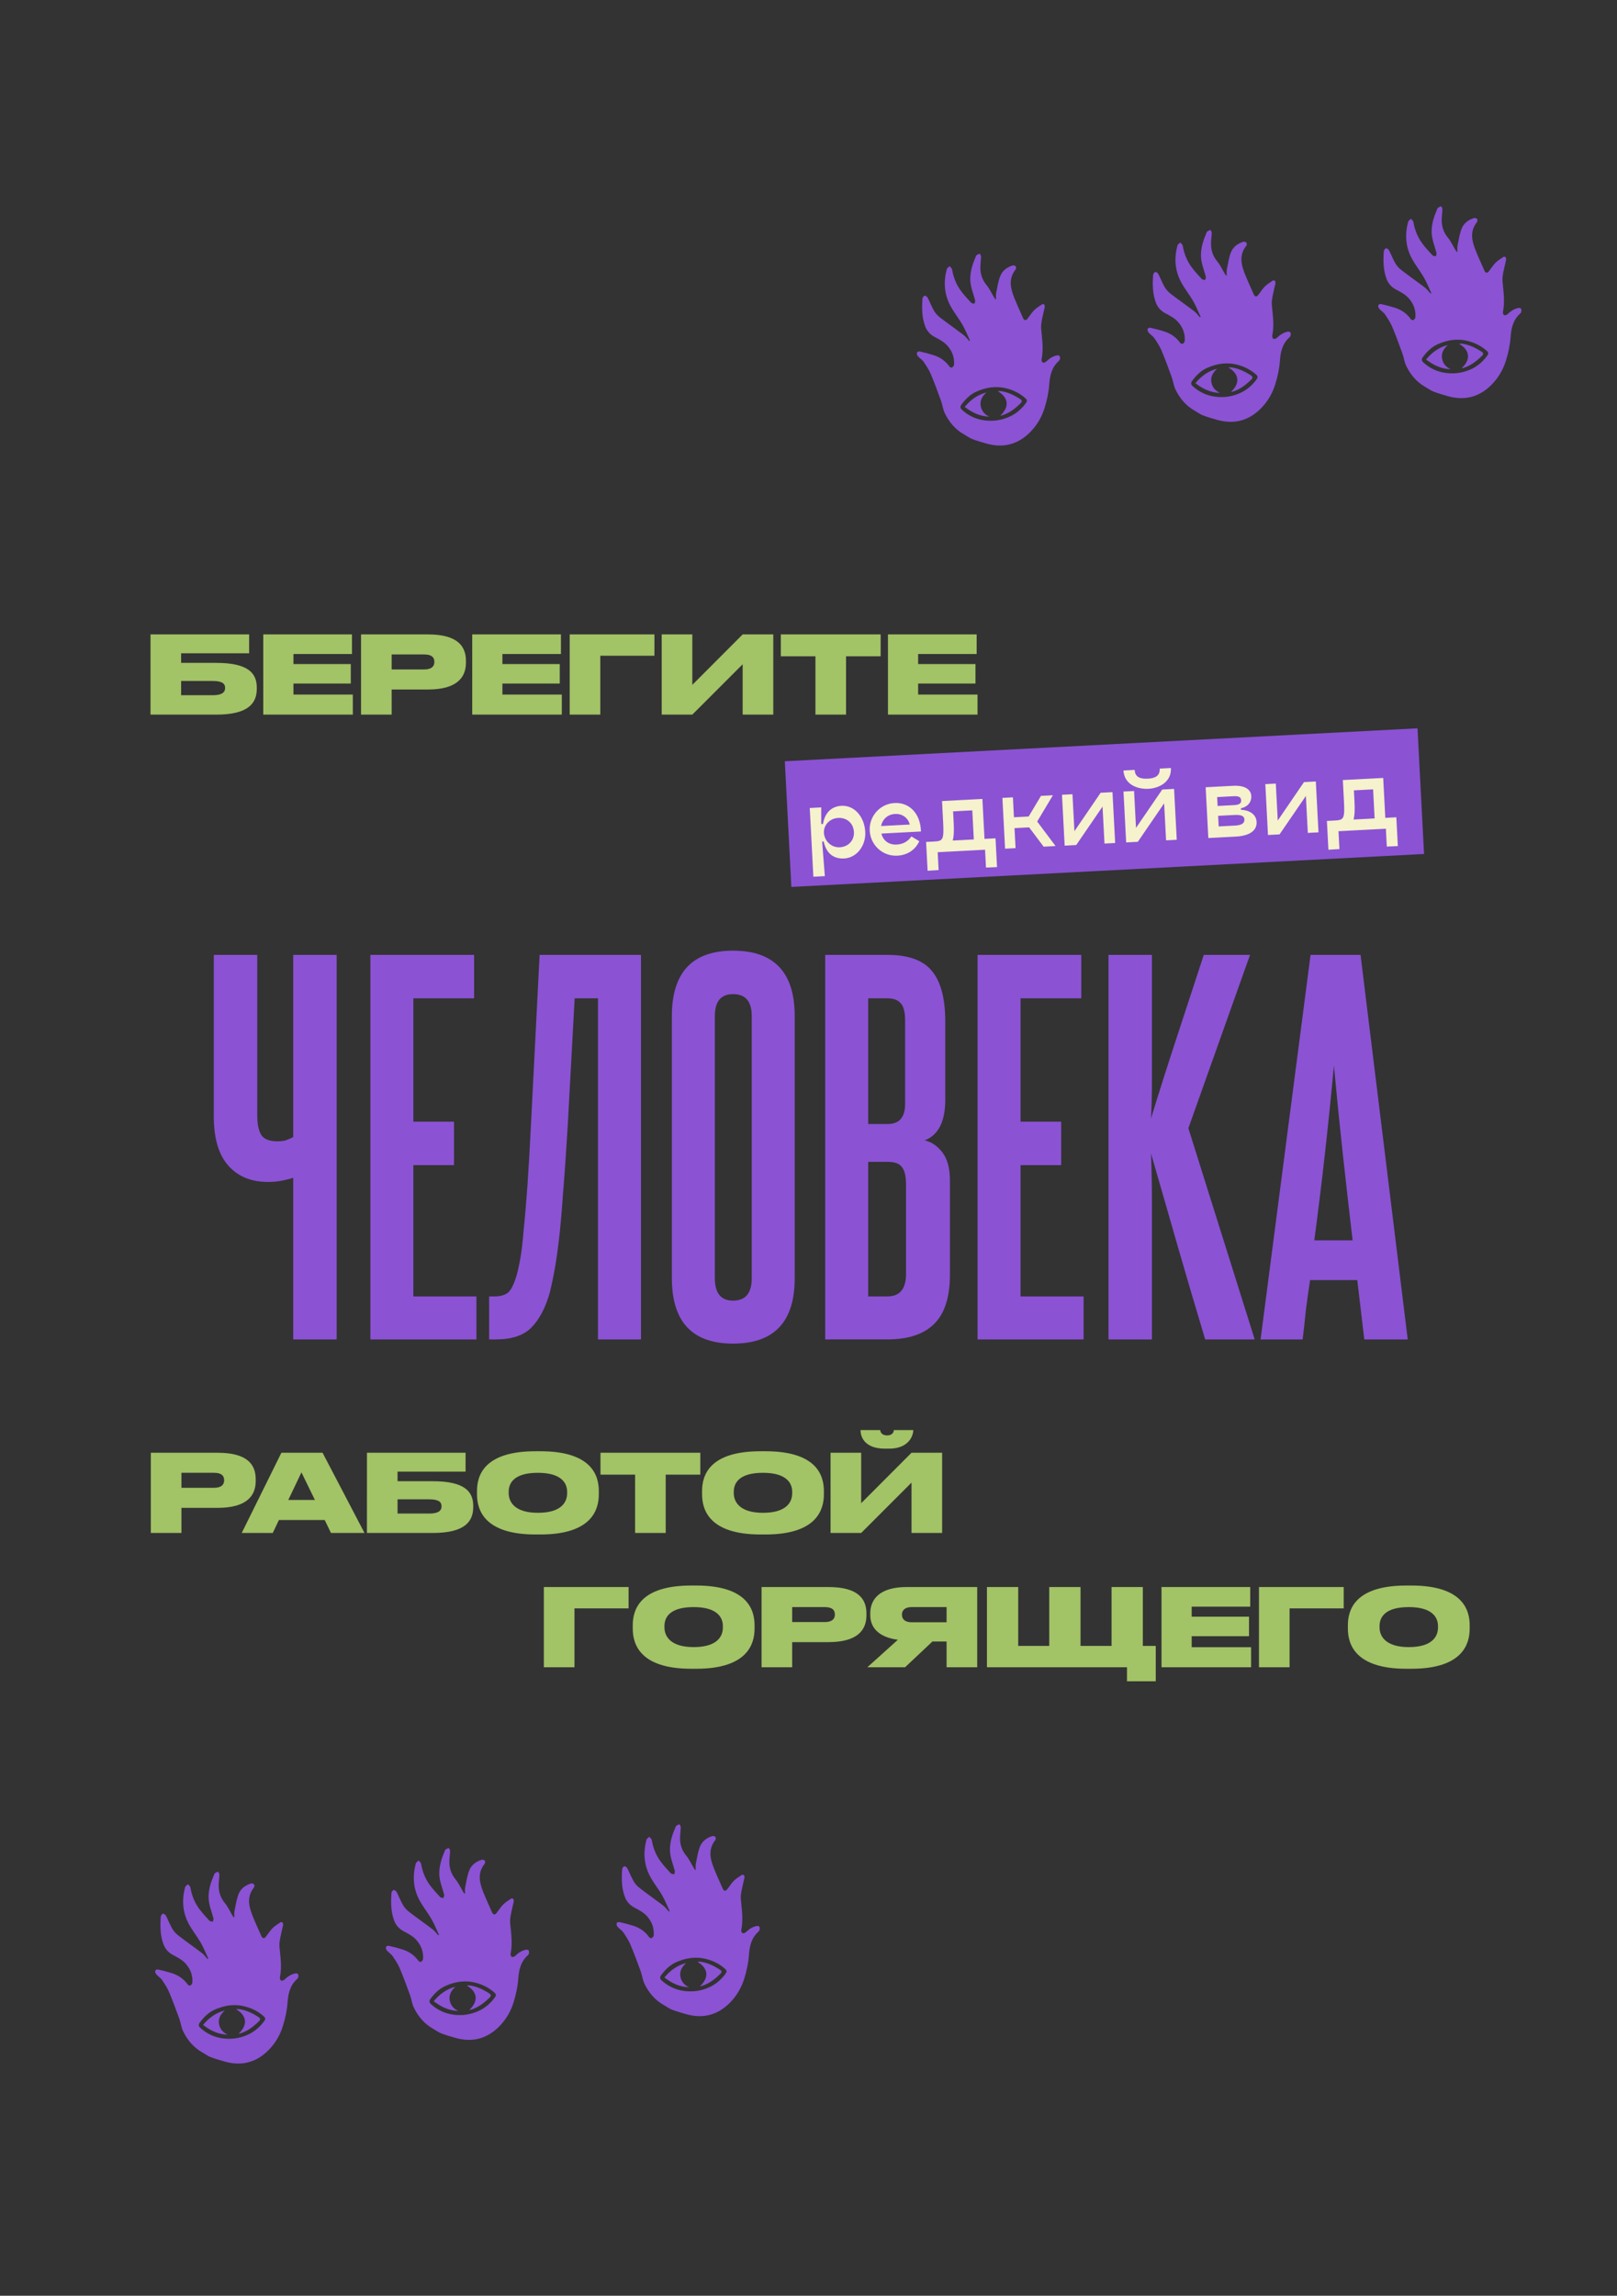 <svg fill="none" height="511" viewBox="0 0 360 511" width="360" xmlns="http://www.w3.org/2000/svg" xmlns:xlink="http://www.w3.org/1999/xlink"><rect x="0" y="0" width="360" height="511" fill="#333333" stroke="none"/><clipPath id="a"><path d="m0 0h31.628v43.012h-31.628z" transform="matrix(.995 -.102 .102 .995 202 58.102)"/></clipPath><clipPath id="b"><path d="m0 0h31.628v43.012h-31.628z" transform="matrix(.995 -.102 .102 .995 253.358 52.826)"/></clipPath><clipPath id="c"><path d="m0 0h31.628v43.012h-31.628z" transform="matrix(.995 -.102 .102 .995 304.715 47.549)"/></clipPath><clipPath id="d"><path d="m0 0h31.628v43.012h-31.628z" transform="matrix(.995 -.102 .102 .995 32.427 418.248)"/></clipPath><clipPath id="e"><path d="m0 0h31.628v43.012h-31.628z" transform="matrix(.995 -.102 .102 .995 83.784 412.973)"/></clipPath><clipPath id="f"><path d="m0 0h31.628v43.012h-31.628z" transform="matrix(.995 -.102 .102 .995 135.142 407.695)"/></clipPath><path d="m48.459 335.625c6.528 0 8.472-2.736 8.472-5.976v-.384c0-3.288-1.872-5.904-8.472-5.904h-14.88v17.856h6.816v-5.592zm-8.064-7.8h7.248c1.608 0 2.256.6 2.256 1.632v.072c0 .984-.696 1.632-2.256 1.632h-7.248zm29.717 6.048h-5.928l2.928-6.144zm3.576 7.344h7.464l-9.336-17.856h-9.168l-8.832 17.856h6.912l1.368-2.88h10.2zm8.006 0h14.64c7.224 0 9.024-2.592 9.024-5.784v-.216c0-3.144-1.8-5.52-9.024-5.52h-7.824v-2.136h15.144v-4.2h-21.96zm6.816-4.32v-3.168h7.08c2.136 0 2.712.648 2.712 1.512v.072c0 .84-.576 1.584-2.712 1.584zm30.72-13.872c-11.568 0-13.032 5.496-13.032 8.856v.72c0 3.336 1.464 8.952 13.032 8.952h1.08c11.544 0 13.008-5.616 13.008-8.952v-.72c0-3.36-1.488-8.856-13.008-8.856zm7.032 9.36c0 1.92-1.224 4.344-6.504 4.344s-6.504-2.52-6.504-4.392v-.288c0-1.896 1.128-4.224 6.504-4.224 5.28 0 6.504 2.328 6.504 4.224zm15.133 8.832h6.816v-12.984h7.704v-4.872h-22.224v4.872h7.704zm27.944-18.192c-11.568 0-13.032 5.496-13.032 8.856v.72c0 3.336 1.464 8.952 13.032 8.952h1.08c11.544 0 13.008-5.616 13.008-8.952v-.72c0-3.36-1.488-8.856-13.008-8.856zm7.032 9.36c0 1.92-1.224 4.344-6.504 4.344s-6.504-2.52-6.504-4.392v-.288c0-1.896 1.128-4.224 6.504-4.224 5.28 0 6.504 2.328 6.504 4.224zm26.566 8.832h6.816v-17.856h-6.816l-11.208 11.232v-11.232h-6.816v17.856h6.816l11.208-11.208zm-4.968-18.768c4.272 0 5.352-2.808 5.352-4.08v-.048h-4.32c0 .288-.192 1.176-1.488 1.176-1.32 0-1.536-.888-1.536-1.176h-4.392v.048c0 1.272.744 4.08 5.424 4.08z" fill="#a2c366"/><path d="m33.507 159.066h14.64c7.224 0 9.024-2.592 9.024-5.784v-.216c0-3.144-1.8-5.52-9.024-5.52h-7.824v-2.136h15.144v-4.2h-21.96zm6.816-4.32v-3.168h7.08c2.136 0 2.712.648 2.712 1.512v.072c0 .84-.576 1.584-2.712 1.584zm18.287-13.536v17.856h19.944v-4.464h-13.224v-2.448h12.768v-4.344h-12.768v-2.232h13.032v-4.368zm36.653 12.264c6.528 0 8.472-2.736 8.472-5.976v-.384c0-3.288-1.872-5.904-8.472-5.904h-14.88v17.856h6.816v-5.592zm-8.064-7.8h7.248c1.608 0 2.256.6 2.256 1.632v.072c0 .984-.696 1.632-2.256 1.632h-7.248zm17.934-4.464v17.856h19.944v-4.464h-13.224v-2.448h12.768v-4.344h-12.768v-2.232h13.032v-4.368zm21.702 17.856h6.816v-13.104h12.048v-4.752h-18.864zm38.508 0h6.816v-17.856h-6.816l-11.208 11.232v-11.232h-6.816v17.856h6.816l11.208-11.208zm16.2 0h6.816v-12.984h7.704v-4.872h-22.224v4.872h7.704zm16.145-17.856v17.856h19.944v-4.464h-13.224v-2.448h12.768v-4.344h-12.768v-2.232h13.032v-4.368z" fill="#a2c366"/><path d="m65.28 298.133v-35.984c-.555.208-1.352.416-2.392.624-.971.208-2.045.312-3.224.312-3.744 0-6.691-1.214-8.84-3.64-2.149-2.427-3.224-6.067-3.224-10.92v-35.984h9.672v35.672c0 2.01.312 3.501.936 4.472.624.901 1.803 1.352 3.536 1.352.763 0 1.387-.07 1.872-.208.555-.208 1.109-.451 1.664-.728v-40.56h9.672v85.592zm17.183 0v-85.592h23.088v9.672h-13.52v27.456h9.048v9.672h-9.048v29.224h14.04v9.568zm26.442 0v-9.568h1.248c1.109 0 2.045-.243 2.808-.728.762-.555 1.456-1.907 2.08-4.056.277-.971.554-2.254.832-3.848.277-1.595.52-3.71.728-6.344.277-2.635.554-5.894.832-9.776.277-3.952.554-8.806.832-14.56l1.872-36.712h22.568v85.592h-9.568v-75.92h-5.2l-1.56 28.704c-.347 5.754-.694 10.712-1.04 14.872-.278 4.09-.59 7.592-.936 10.504-.347 2.842-.694 5.165-1.04 6.968-.347 1.802-.659 3.258-.936 4.368-.971 3.466-2.358 6.101-4.16 7.904-1.734 1.733-4.334 2.6-7.8 2.6zm40.676-71.968c0-9.707 4.541-14.56 13.624-14.56 9.152 0 13.728 4.853 13.728 14.56v58.344c0 9.706-4.576 14.56-13.728 14.56-9.083 0-13.624-4.854-13.624-14.56zm17.784 0c0-3.259-1.387-4.888-4.16-4.888-2.704 0-4.056 1.629-4.056 4.888v58.344c0 3.328 1.352 4.992 4.056 4.992 2.773 0 4.16-1.664 4.16-4.992zm34.14.936c0-1.803-.312-3.051-.936-3.744-.624-.763-1.63-1.144-3.016-1.144h-4.264v27.976h4.368c2.565 0 3.848-1.491 3.848-4.472zm.208 36.504c0-1.803-.312-3.086-.936-3.848-.555-.763-1.595-1.144-3.12-1.144h-4.368v29.952h4.264c2.773 0 4.16-1.664 4.16-4.992zm-17.992 34.528v-85.592h13.832c4.645 0 7.938 1.178 9.88 3.536 2.01 2.357 3.016 6.136 3.016 11.336v17.368c0 4.853-1.526 7.869-4.576 9.048 1.525.346 2.842 1.248 3.952 2.704 1.109 1.456 1.664 3.536 1.664 6.24v20.904c0 5.061-1.179 8.736-3.536 11.024-2.288 2.288-5.755 3.432-10.4 3.432zm33.921 0v-85.592h23.088v9.672h-13.52v27.456h9.048v9.672h-9.048v29.224h14.04v9.568zm50.674 0c-2.149-7.142-4.194-14.075-6.136-20.8-1.941-6.795-3.917-13.659-5.928-20.592.139 3.536.208 7.176.208 10.92v12.48 17.992h-9.672v-85.592h9.672v17.68 10.608c0 2.773-.069 5.477-.208 8.112 1.942-6.31 3.883-12.411 5.824-18.304 1.942-5.963 3.918-11.995 5.928-18.096h10.296l-13.728 38.584 14.768 47.008zm35.421 0-1.56-13.208h-10.504c-.346 2.218-.658 4.437-.936 6.656-.208 2.149-.45 4.333-.728 6.552h-9.36l11.128-85.592h11.128l10.504 85.592zm-2.6-22.048c-.762-6.518-1.49-12.931-2.184-19.24-.693-6.379-1.352-12.931-1.976-19.656-1.248 13.45-2.704 26.416-4.368 38.896z" fill="#8b52d4"/><path d="m121.08 371.107h6.816v-13.104h12.048v-4.752h-18.864zm32.824-18.192c-11.568 0-13.032 5.496-13.032 8.856v.72c0 3.336 1.464 8.952 13.032 8.952h1.08c11.544 0 13.008-5.616 13.008-8.952v-.72c0-3.36-1.488-8.856-13.008-8.856zm7.032 9.36c0 1.92-1.224 4.344-6.504 4.344s-6.504-2.52-6.504-4.392v-.288c0-1.896 1.128-4.224 6.504-4.224 5.28 0 6.504 2.328 6.504 4.224zm23.494 3.24c6.528 0 8.472-2.736 8.472-5.976v-.384c0-3.288-1.872-5.904-8.472-5.904h-14.88v17.856h6.816v-5.592zm-8.064-7.8h7.248c1.608 0 2.256.6 2.256 1.632v.072c0 .984-.696 1.632-2.256 1.632h-7.248zm34.376 7.656v5.736h6.816v-17.856h-15.696c-6.168 0-8.112 2.856-8.112 5.856v.384c0 2.736 1.8 4.92 6.144 5.496l-6.792 6.12h8.4l6.096-5.736zm0-4.272h-7.752c-1.56 0-2.184-.744-2.184-1.68v-.048c0-.888.6-1.656 2.16-1.656h7.776zm8.986 10.008h31.176v3.12h6.408v-7.872h-2.88v-13.104h-6.96v13.104h-6.912v-13.104h-6.96v13.104h-6.912v-13.104h-6.96zm38.862-17.856v17.856h19.944v-4.464h-13.224v-2.448h12.768v-4.344h-12.768v-2.232h13.032v-4.368zm21.701 17.856h6.816v-13.104h12.048v-4.752h-18.864zm32.824-18.192c-11.568 0-13.032 5.496-13.032 8.856v.72c0 3.336 1.464 8.952 13.032 8.952h1.08c11.544 0 13.008-5.616 13.008-8.952v-.72c0-3.36-1.488-8.856-13.008-8.856zm7.032 9.36c0 1.92-1.224 4.344-6.504 4.344s-6.504-2.52-6.504-4.392v-.288c0-1.896 1.128-4.224 6.504-4.224 5.28 0 6.504 2.328 6.504 4.224z" fill="#a2c366"/><path d="m0 0h141v28h-141z" fill="#8b52d4" transform="matrix(.999 -.052 .052 .999 174.728 169.445)"/><path d="m187.344 179.359c-2.177.114-3.707 1.496-4.114 4.04l-.4.021.006-3.705-2.556.134.802 15.299 2.556-.134-.604-7.699.34-.018c.628 2.811 2.327 3.904 4.584 3.786 2.816-.148 4.836-2.878 4.678-5.893-.182-3.476-2.476-5.979-5.292-5.831zm-.397 9.233c-1.898.099-3.421-1.443-3.514-3.22-.091-1.738 1.314-3.214 3.171-3.311 1.938-.102 3.407 1.183 3.509 3.141.098 1.857-1.229 3.289-3.166 3.39zm9.279-3.05 8.808-.461c-.085-3.921-2.505-6.518-5.88-6.341-3.215.168-5.695 2.922-5.525 6.157.17 3.256 2.924 5.735 6.14 5.567 2.037-.107 3.927-1.107 4.898-3.221l-1.759-1.07c-.799 1.184-1.931 1.744-3.269 1.814-1.778.093-3.032-.903-3.413-2.445zm3.056-4.366c1.498-.078 2.843.753 3.267 2.353l-6.391.334c.285-1.436 1.406-2.597 3.124-2.687zm19.9 5.546-.466-8.887-8.988.471.252 4.813c.204 3.875-.086 4.09-2.063 4.194l-1.737.091.336 6.411 2.455-.149-.208-3.974 10.545-.553.209 3.975 2.457-.109-.336-6.411zm-7.071.371c.269-.995.299-2.319.206-4.096l-.125-2.397 4.274-.224.339 6.471zm22.304-10.081-2.657.139-2.743 4.59-3.276.172-.232-4.434-2.337.122.593 11.305 2.336-.123-.233-4.454 3.256-.17 3.229 4.297 2.656-.14-4.091-5.453zm13.263-.695-2.636.138-5.84 8.557-.431-8.228-2.337.122.592 11.305-.019.021 2.597-.136 5.86-8.559.431 8.229 2.377-.125zm8.024-.741c2.477-.13 5.143-1.612 4.985-4.627l-2.496.13c.082 1.578-.969 2.154-2.607 2.24-1.777.093-2.903-.369-2.966-1.948l-2.496.131c.158 3.016 2.964 4.211 5.58 4.074zm5.689.022-2.636.138-5.841 8.538-.43-8.209-2.357.123.592 11.305-.019.021 2.617-.137 5.86-8.559.431 8.229 2.377-.124zm7.622 10.936 6.092-.319c3.295-.173 4.75-1.451 4.655-3.268-.092-1.758-1.659-2.617-3.466-2.702l-.018-.34c1.349-.251 2.378-1.246 2.301-2.724-.069-1.318-1.209-2.42-4.065-2.271l-6.091.32zm2.069-7.138-.103-1.977 3.655-.192c1.058-.055 1.649.134 1.689.893.041.779-.527 1.029-1.586 1.085zm.239 4.554-.124-2.357 3.655-.191c1.538-.081 2.156.247 2.196 1.006.041.779-.534 1.27-2.072 1.35zm21.627-10.006-2.636.138-5.84 8.558-.432-8.229-2.336.123.592 11.304-.019.021 2.597-.136 5.86-8.558.431 8.228 2.377-.124zm15.467 8.102-.466-8.888-8.988.471.252 4.814c.204 3.874-.086 4.09-2.063 4.193l-1.737.091.336 6.412 2.455-.149-.208-3.975 10.545-.552.209 3.974 2.457-.109-.336-6.411zm-7.071.37c.269-.995.299-2.318.206-4.096l-.125-2.397 4.274-.224.339 6.471z" fill="#f5f2cd"/><g fill="#8b52d4"><g clip-path="url(#a)"><path d="m215.948 75.796c-.551-1.176-1.026-2.392-1.674-3.515-.823-1.431-1.888-2.737-2.668-4.188-1.395-2.592-1.582-5.361-.817-8.19.068-.253.415-.437.633-.655.185.237.491.453.535.713.295 1.72.908 3.318 1.943 4.733.693.948 1.505 1.818 2.304 2.688.147.161.489.154.742.225.054-.253.206-.528.149-.754-.385-1.511-1.033-2.954-1.078-4.552-.052-1.873.534-3.591 1.262-5.286.041-.096.108-.205.195-.258.205-.121.428-.209.644-.312.105.214.305.429.298.642-.022.855-.167 1.71-.157 2.563.016 1.403.439 2.658 1.374 3.794.692.842 1.149 1.862 1.711 2.803.093.156.188.31.398.434.01-.505-.054-1.024.047-1.513.266-1.299.449-2.643.959-3.857.464-1.102 1.497-1.855 2.721-2.226.194-.059.568.058.674.211.109.16.09.534-.038.693-1.628 2.039-1.149 4.157-.308 6.267.616 1.547 1.322 3.061 1.994 4.588.207.469.598.548.914.158.521-.641.943-1.364 1.522-1.946.528-.531 1.201-.932 1.835-1.358.084-.057.39.036.447.139.092.16.112.395.074.582-.251 1.216-.599 2.417-.764 3.642-.104.774.021 1.582.102 2.368.191 1.859.349 3.712-.035 5.575-.045.218.091.601.266.691.167.086.571-.035.736-.193.681-.651 1.427-1.179 2.369-1.385.204-.044.54-.012.638.114.127.162.123.461.085.687-.029.174-.169.358-.31.486-1.57 1.421-1.944 3.297-2.078 5.215-.124 1.769-.506 3.464-1.025 5.162-.572 1.868-1.506 3.539-2.81 4.978-2.748 3.032-6.159 4.127-10.219 2.948-1.038-.302-2.085-.592-3.088-.98-.627-.243-1.175-.668-1.767-.998-2.01-1.117-3.387-2.79-4.346-4.769-.407-.839-.499-1.816-.82-2.702-.73-2.015-1.465-4.032-2.298-6.007-.404-.955-1.003-1.84-1.582-2.714-.253-.381-.685-.651-1.023-.984-.152-.15-.315-.309-.4-.496-.25-.542.031-.934.627-.805.993.213 1.977.484 2.946.781 1.499.459 2.708 1.308 3.604 2.566.099.139.454.275.549.213.207-.139.441-.396.458-.619.12-1.541-.352-2.906-1.357-4.112-.8-.959-1.883-1.514-2.973-2.088-.986-.519-1.709-1.343-2.086-2.337-.757-2.006-.766-4.117-.608-6.223.017-.228.297-.587.497-.616.196-.029.542.235.655.453.503.969.883 2.003 1.437 2.942.34.577.852 1.1 1.393 1.517 1.702 1.31 3.472 2.539 5.179 3.842.472.36.822.868 1.228 1.307l.188-.083zm5.653 17.816c2.766-.335 5.016-1.53 6.67-3.726.485-.642.486-.843-.117-1.356-1.137-.967-2.413-1.629-3.911-2.035-2.442-.662-4.737-.288-6.932.708-1.33.604-2.369 1.657-3.242 2.829-.359.48-.303.827.133 1.219 2.087 1.881 4.571 2.601 7.399 2.361z"/><path d="m220.246 92.74c-2.103-.063-3.824-.904-5.465-2.165 1.317-1.595 2.847-2.71 4.838-3.222-.888.787-1.456 1.721-1.303 2.877.152 1.134.813 1.992 1.929 2.509z"/><path d="m222.7 92.518c2.253-2.126 1.63-4.161-.55-5.431.222-.023.358-.061.487-.046 1.675.19 3.123.903 4.497 1.79.441.284.451.568.086.928-1.198 1.177-2.503 2.196-4.164 2.704-.094.029-.196.032-.356.056z"/></g><g clip-path="url(#b)"><path d="m267.306 70.521c-.551-1.176-1.026-2.392-1.674-3.515-.824-1.431-1.889-2.737-2.668-4.188-1.395-2.592-1.583-5.361-.818-8.19.069-.253.415-.437.634-.655.184.237.49.453.534.713.295 1.72.909 3.318 1.943 4.733.694.948 1.505 1.818 2.305 2.688.147.161.489.154.741.225.055-.253.207-.528.15-.754-.385-1.511-1.034-2.954-1.078-4.552-.053-1.873.533-3.591 1.262-5.286.041-.096.108-.205.195-.258.204-.121.428-.209.643-.312.106.214.305.429.299.642-.023.855-.168 1.71-.158 2.563.016 1.403.44 2.658 1.374 3.794.692.842 1.149 1.862 1.711 2.803.093.156.188.31.399.434.01-.505-.054-1.024.046-1.513.266-1.299.449-2.643.96-3.857.463-1.102 1.497-1.855 2.72-2.226.195-.059.569.058.674.211.11.16.09.534-.037.693-1.628 2.039-1.15 4.157-.309 6.267.617 1.547 1.322 3.061 1.994 4.588.207.469.599.548.915.158.521-.641.942-1.364 1.522-1.946.527-.531 1.2-.932 1.835-1.358.084-.057.389.036.447.139.092.16.112.395.073.582-.25 1.216-.599 2.417-.764 3.642-.103.774.022 1.582.103 2.368.191 1.86.349 3.712-.036 5.575-.044.218.092.601.266.691.168.086.571-.035.736-.193.681-.651 1.427-1.179 2.369-1.385.204-.044.541-.011.639.114.127.162.122.461.085.687-.029.174-.169.357-.311.486-1.57 1.421-1.943 3.297-2.077 5.215-.125 1.769-.506 3.464-1.026 5.162-.572 1.868-1.506 3.539-2.809 4.978-2.749 3.032-6.16 4.127-10.219 2.948-1.039-.302-2.085-.592-3.088-.98-.628-.243-1.176-.668-1.768-.998-2.01-1.117-3.387-2.79-4.346-4.769-.406-.839-.498-1.816-.819-2.702-.731-2.015-1.465-4.032-2.299-6.007-.403-.955-1.003-1.84-1.582-2.714-.253-.381-.684-.651-1.022-.984-.153-.15-.316-.309-.401-.496-.249-.542.032-.934.627-.805.993.214 1.978.484 2.947.781 1.498.459 2.707 1.308 3.603 2.566.099.139.455.275.549.213.208-.139.441-.396.458-.619.121-1.541-.352-2.906-1.357-4.112-.799-.959-1.882-1.514-2.973-2.088-.985-.519-1.709-1.343-2.085-2.337-.758-2.006-.766-4.117-.609-6.223.017-.228.298-.587.498-.616.196-.029.542.235.654.453.503.969.884 2.003 1.438 2.942.34.577.851 1.1 1.393 1.518 1.701 1.31 3.471 2.539 5.179 3.842.471.36.822.868 1.228 1.307l.187-.083zm5.653 17.816c2.766-.335 5.015-1.53 6.67-3.726.484-.642.485-.843-.118-1.356-1.136-.967-2.412-1.629-3.91-2.035-2.442-.662-4.737-.288-6.932.708-1.33.604-2.369 1.657-3.243 2.829-.358.48-.302.827.133 1.219 2.087 1.881 4.572 2.601 7.4 2.361z"/><path d="m271.604 87.461c-2.104-.063-3.824-.904-5.466-2.165 1.317-1.595 2.848-2.71 4.838-3.222-.887.787-1.456 1.721-1.302 2.877.151 1.134.813 1.992 1.928 2.509z"/><path d="m274.057 87.243c2.254-2.126 1.63-4.161-.55-5.431.222-.023.358-.061.488-.046 1.675.19 3.123.903 4.497 1.79.441.284.451.568.086.928-1.199 1.177-2.504 2.196-4.165 2.704-.094.029-.196.032-.356.056z"/></g><g clip-path="url(#c)"><path d="m318.663 65.243c-.551-1.176-1.026-2.392-1.674-3.515-.823-1.431-1.888-2.737-2.668-4.188-1.395-2.592-1.582-5.361-.817-8.189.068-.253.415-.437.633-.655.185.237.491.453.535.713.295 1.72.908 3.318 1.943 4.733.693.948 1.505 1.818 2.304 2.688.147.161.49.154.742.225.054-.253.206-.528.149-.754-.385-1.511-1.033-2.954-1.078-4.552-.052-1.873.534-3.591 1.262-5.286.041-.096.108-.205.195-.258.205-.12.428-.209.644-.312.105.214.305.429.298.642-.022.855-.167 1.71-.157 2.563.016 1.403.439 2.658 1.374 3.794.692.842 1.149 1.862 1.711 2.803.093.156.188.31.398.434.01-.505-.054-1.024.047-1.513.266-1.299.449-2.643.959-3.857.464-1.102 1.497-1.855 2.721-2.226.194-.059.568.058.674.211.109.16.09.534-.038.693-1.628 2.039-1.149 4.157-.308 6.267.616 1.547 1.322 3.061 1.994 4.588.207.469.598.548.914.158.521-.641.943-1.364 1.522-1.946.528-.531 1.201-.932 1.835-1.358.084-.057.39.036.447.139.092.16.112.395.074.582-.251 1.216-.599 2.417-.764 3.642-.103.774.021 1.582.102 2.368.191 1.86.349 3.712-.035 5.575-.045.218.091.601.266.691.167.086.571-.035.736-.193.681-.651 1.427-1.179 2.369-1.385.204-.044.54-.012.638.114.127.162.123.461.086.687-.03.174-.17.357-.311.486-1.57 1.421-1.944 3.297-2.078 5.215-.124 1.769-.506 3.464-1.025 5.162-.572 1.868-1.506 3.539-2.81 4.978-2.748 3.032-6.159 4.127-10.219 2.948-1.038-.302-2.085-.592-3.088-.98-.627-.243-1.175-.668-1.767-.998-2.01-1.117-3.387-2.79-4.346-4.769-.407-.839-.499-1.816-.82-2.702-.73-2.015-1.465-4.032-2.298-6.007-.404-.954-1.003-1.839-1.582-2.714-.253-.381-.685-.651-1.023-.984-.152-.15-.315-.309-.4-.496-.25-.542.031-.934.627-.805.993.213 1.977.484 2.946.781 1.499.459 2.708 1.308 3.604 2.566.099.139.454.275.549.213.207-.139.441-.396.458-.619.12-1.541-.352-2.906-1.357-4.112-.799-.959-1.883-1.514-2.973-2.088-.986-.52-1.709-1.343-2.086-2.337-.757-2.006-.766-4.117-.608-6.223.017-.228.297-.587.497-.616.196-.029.542.235.655.453.503.969.883 2.003 1.437 2.942.341.577.852 1.1 1.393 1.518 1.702 1.31 3.472 2.539 5.179 3.842.472.36.822.867 1.228 1.307l.188-.083zm5.653 17.816c2.766-.335 5.016-1.53 6.67-3.726.485-.642.486-.843-.117-1.356-1.137-.967-2.412-1.629-3.911-2.035-2.442-.662-4.737-.288-6.932.708-1.33.604-2.369 1.657-3.242 2.829-.359.48-.303.827.133 1.219 2.087 1.881 4.571 2.601 7.399 2.361z"/><path d="m322.961 82.184c-2.103-.063-3.824-.904-5.465-2.165 1.317-1.595 2.847-2.71 4.838-3.222-.888.787-1.456 1.721-1.303 2.877.152 1.134.813 1.992 1.929 2.509z"/><path d="m325.415 81.965c2.253-2.126 1.63-4.161-.55-5.431.222-.023.358-.061.487-.046 1.675.19 3.123.903 4.497 1.79.441.284.452.568.086.927-1.198 1.177-2.503 2.196-4.164 2.704-.094.029-.196.032-.356.056z"/></g><g clip-path="url(#d)"><path d="m46.375 435.942c-.551-1.175-1.026-2.392-1.674-3.515-.824-1.431-1.888-2.736-2.668-4.188-1.395-2.592-1.582-5.361-.817-8.189.068-.253.415-.437.633-.655.184.237.49.453.535.713.295 1.72.908 3.319 1.943 4.734.693.947 1.505 1.817 2.304 2.687.147.161.489.154.741.225.055-.252.207-.528.15-.754-.385-1.511-1.034-2.954-1.078-4.551-.052-1.873.534-3.591 1.262-5.286.041-.097.108-.206.195-.259.204-.12.428-.209.643-.311.105.214.305.429.299.642-.022.854-.167 1.71-.158 2.562.016 1.403.44 2.658 1.374 3.795.692.842 1.149 1.862 1.711 2.802.093.156.188.311.398.434.01-.505-.054-1.024.046-1.513.266-1.298.449-2.643.96-3.857.464-1.101 1.497-1.854 2.721-2.226.194-.058.568.058.674.212.109.159.09.534-.038.693-1.628 2.039-1.149 4.157-.308 6.267.616 1.547 1.322 3.061 1.994 4.588.207.469.598.548.915.158.521-.64.943-1.364 1.522-1.946.528-.531 1.201-.932 1.835-1.358.084-.056.39.037.447.139.092.16.112.395.073.583-.25 1.215-.599 2.416-.764 3.641-.103.774.021 1.582.102 2.368.191 1.86.349 3.712-.035 5.575-.045.218.091.601.266.691.168.086.571-.036.736-.194.681-.65 1.427-1.178 2.369-1.385.204-.044.541-.011.638.114.127.162.123.461.085.687-.029.174-.169.358-.311.486-1.57 1.421-1.944 3.297-2.078 5.215-.125 1.769-.506 3.464-1.026 5.162-.572 1.868-1.506 3.54-2.809 4.978-2.748 3.032-6.16 4.128-10.219 2.949-1.038-.302-2.085-.592-3.088-.98-.628-.244-1.176-.668-1.768-.998-2.01-1.117-3.387-2.79-4.346-4.77-.406-.839-.499-1.816-.82-2.701-.73-2.015-1.465-4.032-2.298-6.007-.403-.954-1.003-1.84-1.582-2.714-.253-.381-.684-.651-1.022-.984-.153-.15-.316-.309-.401-.495-.249-.542.032-.935.627-.806.993.214 1.977.484 2.946.781 1.498.459 2.707 1.308 3.603 2.566.099.139.455.275.549.213.208-.139.441-.396.458-.619.12-1.541-.352-2.906-1.357-4.112-.799-.959-1.883-1.514-2.973-2.088-.986-.52-1.709-1.343-2.086-2.338-.758-2.006-.766-4.117-.609-6.223.017-.228.297-.587.498-.616.196-.029.542.235.654.452.503.969.884 2.004 1.438 2.943.34.576.851 1.099 1.393 1.517 1.702 1.31 3.471 2.539 5.179 3.842.471.36.822.867 1.228 1.307l.188-.083zm5.653 17.816c2.766-.335 5.016-1.531 6.67-3.726.484-.642.485-.842-.118-1.356-1.136-.967-2.412-1.629-3.91-2.035-2.442-.662-4.737-.288-6.932.708-1.33.604-2.369 1.657-3.243 2.83-.358.48-.302.826.133 1.218 2.087 1.881 4.571 2.601 7.399 2.361z"/><path d="m50.673 452.887c-2.103-.063-3.824-.905-5.465-2.165 1.317-1.595 2.847-2.71 4.838-3.222-.888.787-1.456 1.721-1.302 2.877.151 1.134.813 1.992 1.928 2.509z"/><path d="m53.126 452.665c2.254-2.127 1.63-4.162-.55-5.431.222-.023.358-.062.487-.047 1.675.19 3.123.903 4.497 1.79.441.285.451.568.086.928-1.198 1.177-2.503 2.195-4.165 2.704-.094.029-.196.031-.356.056z"/></g><g clip-path="url(#e)"><path d="m97.733 430.667c-.551-1.176-1.026-2.392-1.674-3.515-.824-1.431-1.888-2.737-2.668-4.188-1.395-2.592-1.582-5.361-.817-8.189.068-.253.415-.438.633-.655.184.237.49.452.535.713.295 1.72.908 3.318 1.943 4.733.693.948 1.505 1.818 2.304 2.688.147.16.489.154.741.225.055-.253.207-.528.15-.754-.385-1.511-1.034-2.954-1.078-4.552-.052-1.872.534-3.591 1.262-5.286.041-.096.108-.205.195-.258.204-.12.428-.209.643-.312.105.214.305.429.299.642-.023.855-.168 1.71-.158 2.563.016 1.403.44 2.658 1.374 3.794.692.842 1.149 1.862 1.711 2.803.093.156.188.311.398.434.01-.506-.054-1.024.047-1.513.266-1.299.449-2.643.959-3.857.464-1.102 1.498-1.855 2.721-2.226.195-.059.568.058.674.211.109.16.09.534-.038.694-1.627 2.038-1.149 4.157-.308 6.266.616 1.547 1.322 3.062 1.994 4.589.207.469.598.547.915.158.52-.641.942-1.364 1.521-1.946.528-.532 1.201-.932 1.835-1.358.085-.057.39.036.448.139.091.16.111.395.073.582-.25 1.216-.599 2.417-.764 3.642-.103.773.022 1.582.102 2.368.191 1.859.349 3.712-.035 5.575-.045.218.091.601.266.69.168.087.571-.035.736-.193.681-.651 1.427-1.179 2.369-1.385.204-.045.541-.012.638.114.127.161.123.461.086.687-.029.174-.169.357-.311.486-1.57 1.421-1.943 3.297-2.077 5.215-.125 1.769-.507 3.463-1.026 5.162-.572 1.868-1.506 3.539-2.809 4.978-2.749 3.032-6.16 4.127-10.219 2.948-1.039-.302-2.085-.591-3.088-.98-.628-.243-1.176-.668-1.768-.997-2.01-1.117-3.387-2.79-4.346-4.77-.406-.839-.499-1.816-.82-2.702-.73-2.015-1.465-4.032-2.298-6.006-.403-.955-1.003-1.84-1.582-2.714-.253-.382-.684-.652-1.022-.984-.153-.15-.316-.309-.401-.496-.249-.542.032-.934.627-.805.993.213 1.977.483 2.946.781 1.498.459 2.707 1.307 3.603 2.566.099.138.455.275.549.212.208-.139.441-.396.458-.619.12-1.541-.352-2.906-1.357-4.111-.799-.959-1.883-1.514-2.973-2.089-.986-.519-1.709-1.343-2.086-2.337-.757-2.006-.766-4.117-.608-6.223.017-.228.297-.587.497-.617.196-.029.542.236.654.453.503.969.884 2.003 1.438 2.942.34.577.851 1.1 1.393 1.518 1.702 1.31 3.471 2.539 5.179 3.842.471.36.822.867 1.228 1.306l.188-.082zm5.652 17.816c2.766-.335 5.016-1.531 6.671-3.726.484-.642.485-.843-.118-1.356-1.136-.968-2.412-1.629-3.911-2.035-2.442-.663-4.737-.288-6.931.708-1.33.603-2.369 1.657-3.243 2.829-.358.481-.302.827.133 1.219 2.087 1.881 4.571 2.601 7.399 2.361z"/><path d="m102.03 447.608c-2.103-.064-3.824-.905-5.465-2.165 1.317-1.596 2.847-2.71 4.838-3.222-.888.787-1.456 1.721-1.302 2.877.151 1.134.812 1.992 1.928 2.508z"/><path d="m104.484 447.389c2.253-2.126 1.63-4.161-.55-5.431.222-.023.358-.061.487-.046 1.676.19 3.123.903 4.498 1.79.44.284.451.568.086.927-1.199 1.177-2.504 2.196-4.165 2.704-.094.029-.196.032-.356.056z"/></g><g clip-path="url(#f)"><path d="m149.09 425.39c-.551-1.176-1.026-2.392-1.674-3.516-.823-1.431-1.888-2.736-2.668-4.187-1.395-2.592-1.583-5.362-.817-8.19.068-.253.415-.437.633-.655.185.237.49.453.535.714.295 1.719.908 3.318 1.943 4.733.693.948 1.504 1.817 2.304 2.687.147.161.489.154.741.225.055-.252.207-.528.15-.753-.385-1.512-1.034-2.954-1.078-4.552-.053-1.873.534-3.591 1.262-5.286.041-.096.108-.205.195-.258.204-.121.428-.21.643-.312.106.214.305.429.299.642-.022.854-.167 1.71-.158 2.563.017 1.402.44 2.657 1.375 3.794.691.842 1.149 1.862 1.711 2.803.092.156.188.31.398.433.01-.505-.054-1.024.046-1.512.266-1.299.45-2.644.96-3.857.464-1.102 1.497-1.855 2.721-2.226.194-.059.568.058.674.211.109.16.09.534-.038.693-1.628 2.039-1.149 4.157-.308 6.267.616 1.547 1.321 3.061 1.994 4.588.206.469.598.548.914.159.521-.641.943-1.365 1.522-1.947.528-.531 1.201-.931 1.835-1.357.084-.057.39.036.447.139.092.16.112.394.073.582-.25 1.215-.599 2.416-.763 3.641-.104.774.021 1.583.102 2.368.191 1.86.349 3.713-.035 5.576-.045.218.091.601.266.69.167.086.57-.035.736-.193.681-.651 1.427-1.179 2.368-1.386.204-.044.541-.011.639.115.127.161.123.46.085.687-.029.173-.169.357-.31.485-1.57 1.421-1.944 3.298-2.078 5.215-.125 1.769-.506 3.464-1.026 5.162-.572 1.869-1.506 3.54-2.809 4.979-2.748 3.032-6.16 4.127-10.219 2.948-1.038-.302-2.085-.591-3.088-.98-.627-.243-1.175-.668-1.767-.998-2.01-1.116-3.387-2.789-4.347-4.769-.406-.839-.498-1.817-.819-2.702-.73-2.015-1.465-4.032-2.299-6.007-.403-.954-1.002-1.839-1.582-2.714-.253-.381-.684-.651-1.022-.983-.153-.15-.316-.309-.401-.496-.249-.542.032-.934.628-.806.993.214 1.977.484 2.946.782 1.499.459 2.707 1.307 3.603 2.565.099.139.455.276.549.213.208-.139.441-.396.459-.619.12-1.541-.353-2.906-1.357-4.112-.8-.959-1.883-1.513-2.974-2.088-.985-.52-1.709-1.343-2.085-2.338-.758-2.005-.766-4.116-.609-6.223.017-.228.298-.586.498-.616.196-.029.542.235.654.453.503.968.884 2.003 1.438 2.942.34.577.851 1.1 1.393 1.517 1.702 1.31 3.472 2.539 5.179 3.842.472.361.822.868 1.228 1.307l.188-.083zm5.653 17.815c2.766-.334 5.015-1.53 6.67-3.726.484-.642.485-.842-.118-1.356-1.136-.967-2.412-1.629-3.91-2.035-2.442-.662-4.737-.288-6.932.709-1.33.603-2.369 1.657-3.243 2.829-.358.48-.302.826.134 1.219 2.087 1.88 4.571 2.6 7.399 2.36z"/><path d="m153.388 442.33c-2.103-.063-3.824-.904-5.465-2.165 1.317-1.595 2.847-2.709 4.838-3.222-.888.787-1.456 1.721-1.303 2.877.152 1.134.813 1.993 1.928 2.509z"/><path d="m155.841 442.112c2.254-2.126 1.631-4.161-.55-5.431.223-.023.359-.062.488-.046 1.675.19 3.123.902 4.497 1.789.441.285.451.568.086.928-1.198 1.177-2.503 2.196-4.165 2.704-.093.029-.195.032-.356.056z"/></g></g></svg>